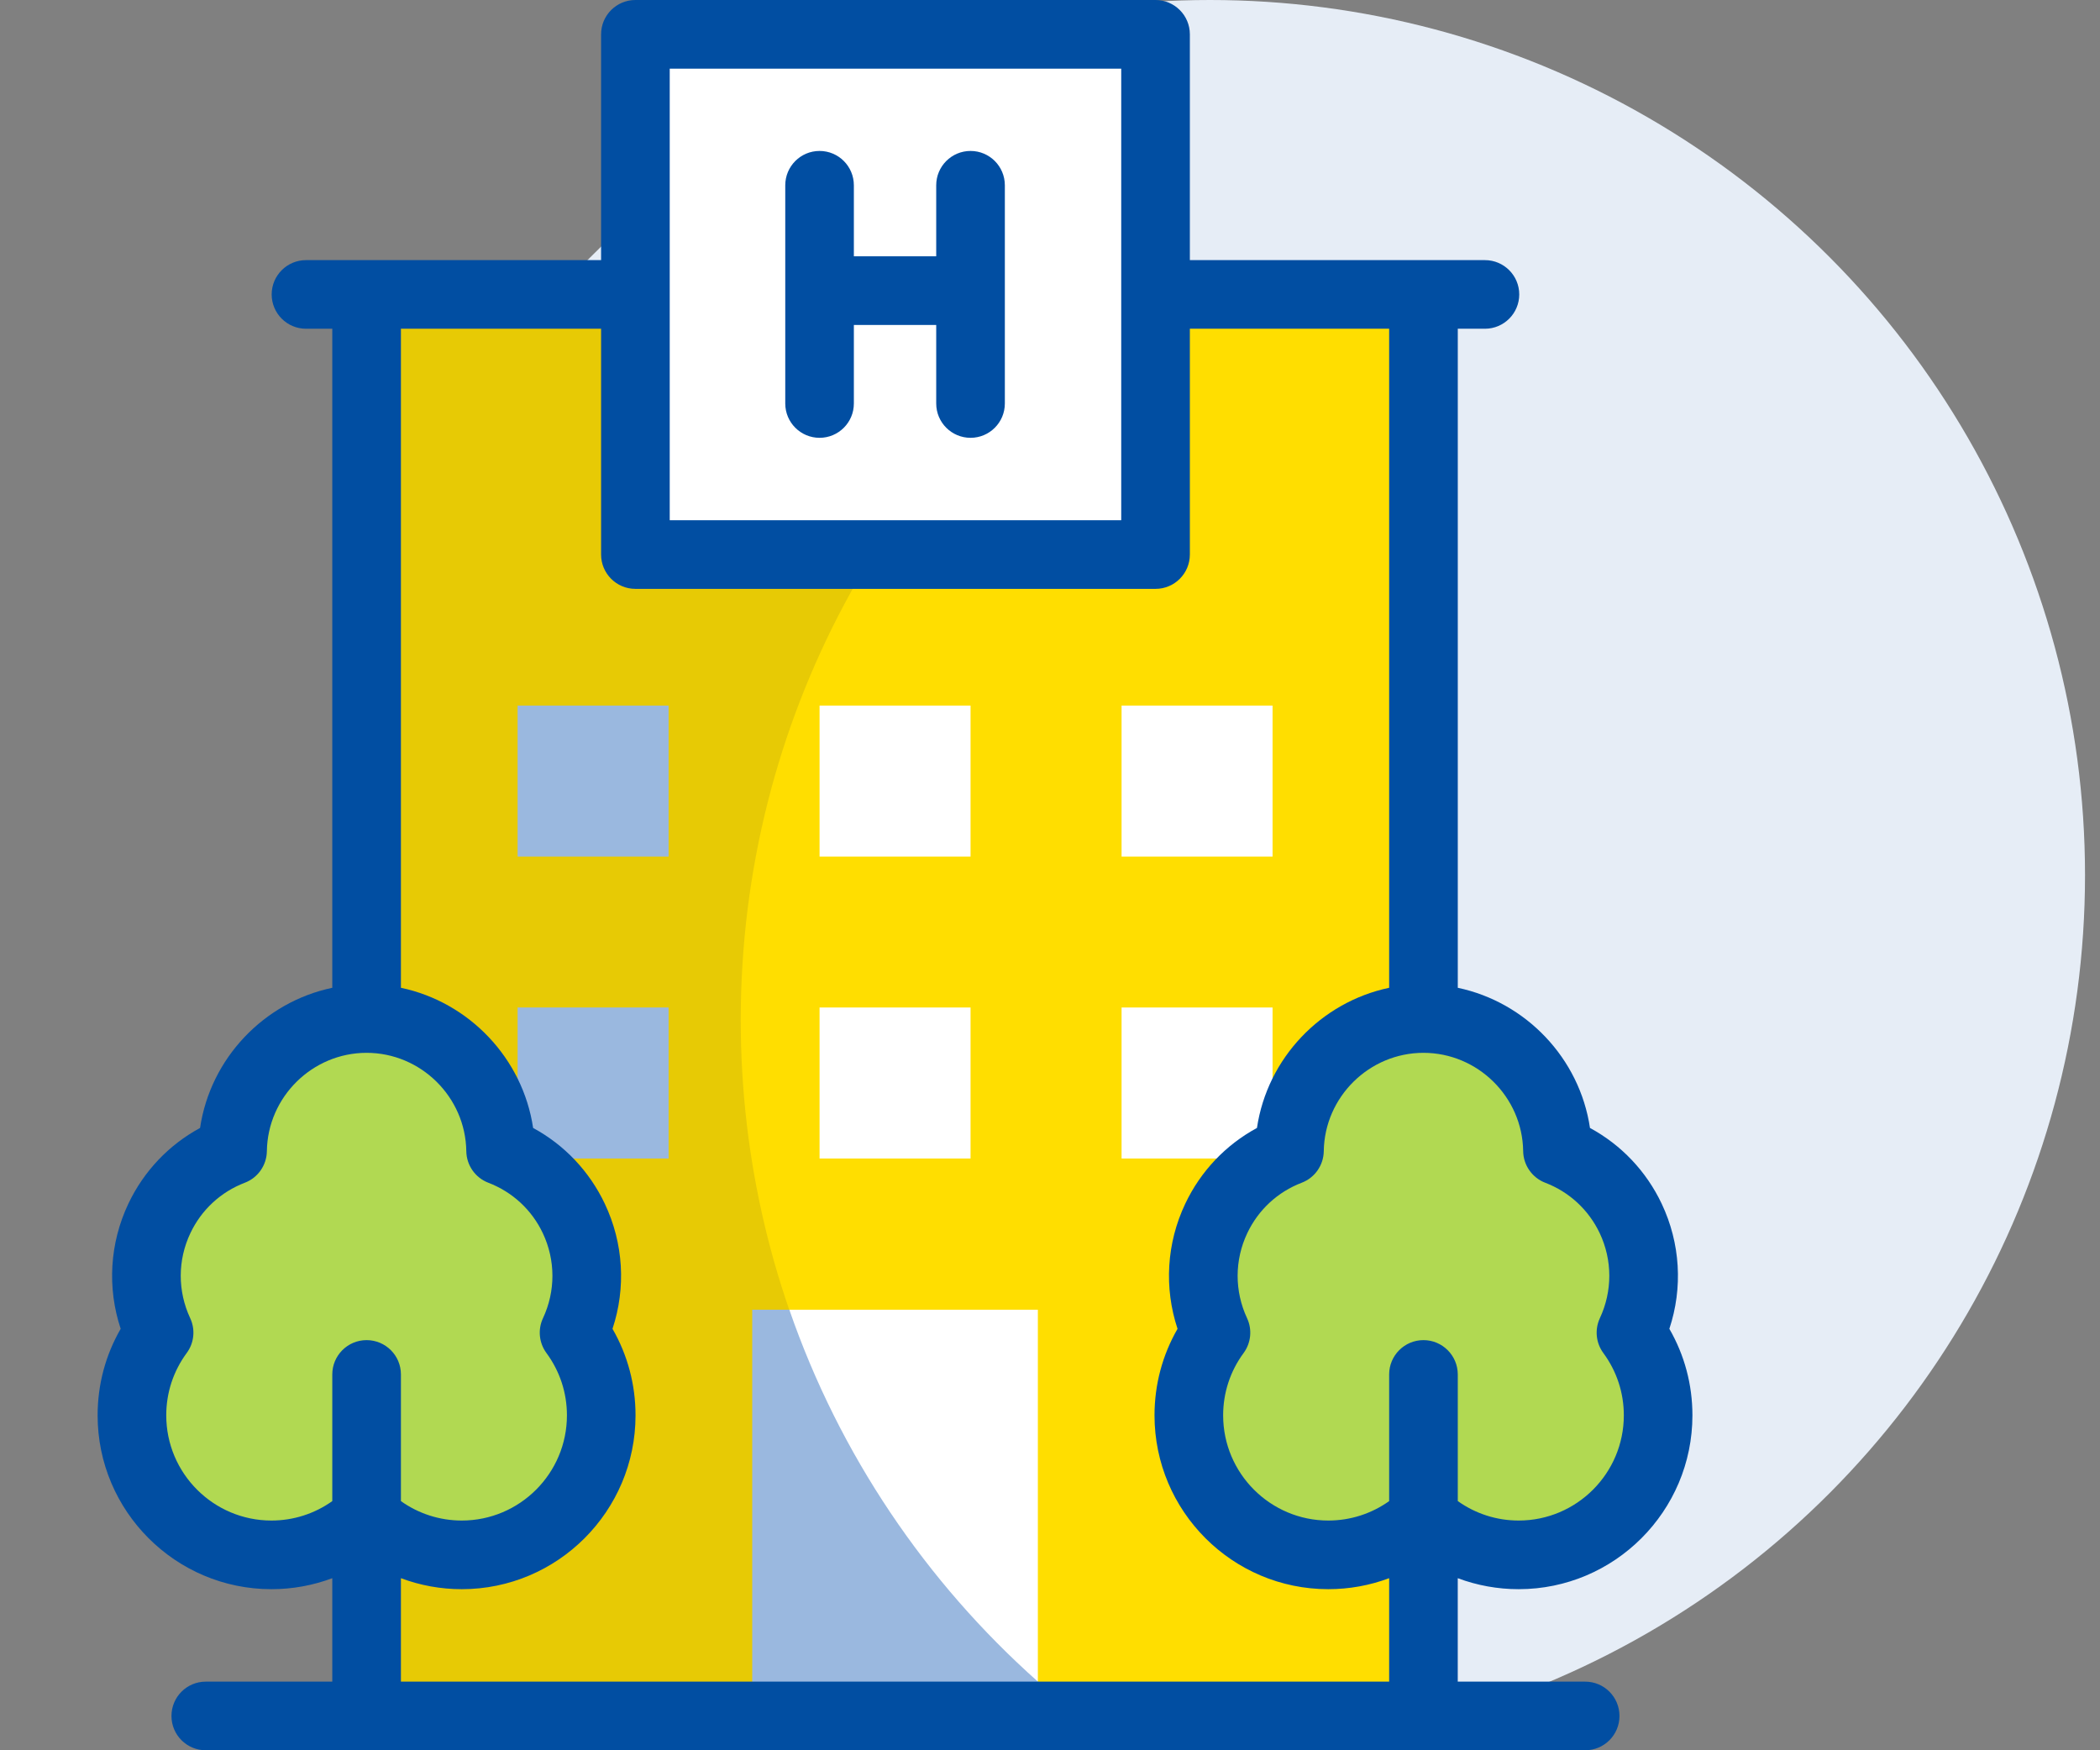 <svg width="60" height="50" viewBox="0 0 60 50" fill="none" xmlns="http://www.w3.org/2000/svg">
<rect x="0" y="0" width="60" height="50" fill="#808080" stroke="none"/>
<circle cx="34.572" cy="25" r="25" fill="#E6EDF6"/>
<path d="M40.671 8.414H10.475V49.023H40.671V8.414Z" fill="#FFDE00"/>
<path d="M21.164 29.139C21.164 20.564 25.434 12.986 31.963 8.414H10.475V49.023H30.828C24.943 44.393 21.164 37.208 21.164 29.139Z" fill="#E7CA05"/>
<path d="M22.551 37.414H29.653V48.039L26.91 46.941L22.935 42.58L22.551 37.414Z" fill="white"/>
<path d="M22.552 37.414H21.492V49.024H29.654V48.039C26.453 45.193 23.982 41.547 22.552 37.414Z" fill="#9AB8DF"/>
<path d="M33.015 0.984H18.154V15.845H33.015V0.984Z" fill="white"/>
<path d="M19.103 20.156H14.789V24.47H19.103V20.156Z" fill="#9AB8DF"/>
<path d="M19.103 28.781H14.789V33.095H19.103V28.781Z" fill="#9AB8DF"/>
<path d="M27.73 20.156H23.416V24.47H27.73V20.156Z" fill="white"/>
<path d="M27.73 28.781H23.416V33.095H27.73V28.781Z" fill="white"/>
<path d="M36.359 20.156H32.045V24.47H36.359V20.156Z" fill="white"/>
<path d="M36.359 28.781H32.045V33.095H36.359V28.781Z" fill="white"/>
<path d="M46.599 38.076C47.066 37.077 47.1 35.885 46.591 34.811C46.151 33.885 45.388 33.217 44.5 32.877C44.471 30.787 42.768 29.102 40.671 29.102C38.574 29.102 36.871 30.787 36.842 32.877C35.955 33.217 35.191 33.885 34.751 34.811C34.242 35.885 34.276 37.077 34.743 38.076C34.255 38.737 33.967 39.554 33.967 40.438C33.967 42.639 35.751 44.423 37.952 44.423C39.003 44.423 39.959 44.016 40.671 43.35C41.383 44.016 42.339 44.423 43.39 44.423C45.591 44.423 47.375 42.639 47.375 40.438C47.375 39.554 47.087 38.737 46.599 38.076Z" fill="#B1D952"/>
<path d="M4.546 38.076C4.079 37.077 4.045 35.885 4.554 34.811C4.994 33.885 5.757 33.217 6.645 32.877C6.674 30.787 8.377 29.102 10.474 29.102C12.571 29.102 14.274 30.787 14.303 32.877C15.19 33.217 15.954 33.885 16.394 34.811C16.903 35.885 16.869 37.077 16.402 38.076C16.89 38.737 17.178 39.554 17.178 40.438C17.178 42.639 15.394 44.423 13.193 44.423C12.142 44.423 11.186 44.016 10.474 43.35C9.762 44.016 8.806 44.423 7.755 44.423C5.554 44.423 3.77 42.639 3.77 40.438C3.77 39.554 4.058 38.737 4.546 38.076Z" fill="#B1D952"/>
<path d="M27.73 4.312C27.188 4.312 26.749 4.751 26.749 5.293V7.322H24.396V5.293C24.396 4.751 23.957 4.312 23.416 4.312C22.875 4.312 22.436 4.751 22.436 5.293V11.527C22.436 12.068 22.875 12.507 23.416 12.507C23.957 12.507 24.396 12.068 24.396 11.527V9.283H26.749V11.527C26.749 12.068 27.188 12.507 27.73 12.507C28.271 12.507 28.71 12.068 28.71 11.527V5.293C28.71 4.751 28.271 4.312 27.73 4.312Z" fill="#014EA2"/>
<path d="M43.39 45.398C46.128 45.398 48.355 43.17 48.355 40.432C48.355 39.554 48.129 38.71 47.696 37.96C48.085 36.789 48.011 35.514 47.476 34.385C47.035 33.456 46.32 32.705 45.428 32.222C45.132 30.23 43.6 28.628 41.651 28.218V9.391H42.427C42.968 9.391 43.407 8.952 43.407 8.411C43.407 7.87 42.968 7.431 42.427 7.431H33.996V0.98C33.996 0.439 33.557 0 33.015 0H18.154C17.613 0 17.174 0.439 17.174 0.98V7.431H8.743C8.201 7.431 7.762 7.87 7.762 8.411C7.762 8.952 8.201 9.391 8.743 9.391H9.494V28.218C7.544 28.628 6.012 30.23 5.716 32.222C4.824 32.705 4.109 33.456 3.668 34.385C3.133 35.514 3.059 36.789 3.448 37.96C3.015 38.71 2.789 39.554 2.789 40.432C2.789 43.171 5.017 45.398 7.755 45.398C8.356 45.398 8.943 45.29 9.494 45.084V48.039H5.879C5.337 48.039 4.899 48.478 4.899 49.02C4.899 49.561 5.337 50 5.879 50H45.291C45.832 50 46.271 49.561 46.271 49.02C46.271 48.478 45.832 48.039 45.291 48.039H41.65V45.084C42.201 45.29 42.789 45.398 43.39 45.398ZM19.135 1.961H32.035V14.861H19.135V1.961ZM10.474 38.283C9.933 38.283 9.494 38.722 9.494 39.263V42.882C8.988 43.242 8.383 43.437 7.755 43.437C6.098 43.437 4.75 42.089 4.75 40.432C4.75 39.786 4.952 39.171 5.334 38.652C5.548 38.363 5.586 37.981 5.434 37.656C5.072 36.882 5.074 35.996 5.44 35.226C5.755 34.561 6.307 34.05 6.995 33.787C7.37 33.644 7.619 33.286 7.625 32.885C7.647 31.336 8.925 30.076 10.474 30.076C12.023 30.076 13.301 31.337 13.323 32.885C13.328 33.286 13.578 33.644 13.952 33.787C14.64 34.05 15.193 34.561 15.508 35.226C15.873 35.996 15.876 36.882 15.514 37.656C15.362 37.981 15.4 38.363 15.613 38.652C15.995 39.171 16.198 39.786 16.198 40.432C16.198 42.089 14.85 43.437 13.193 43.437C12.565 43.437 11.96 43.242 11.455 42.882V39.263C11.455 38.722 11.016 38.283 10.474 38.283ZM39.69 48.039H11.455V45.084C12.005 45.29 12.592 45.398 13.193 45.398C15.931 45.398 18.158 43.17 18.158 40.432C18.158 39.554 17.932 38.71 17.5 37.96C17.889 36.789 17.815 35.514 17.279 34.385C16.838 33.456 16.123 32.705 15.232 32.222C14.935 30.231 13.404 28.628 11.455 28.218V9.391H17.174V15.841C17.174 16.383 17.613 16.822 18.154 16.822H33.015C33.557 16.822 33.996 16.383 33.996 15.841V9.391H39.69V28.218C37.74 28.628 36.209 30.23 35.913 32.222C35.021 32.705 34.306 33.456 33.865 34.385C33.329 35.514 33.256 36.789 33.644 37.96C33.212 38.71 32.986 39.554 32.986 40.432C32.986 43.171 35.213 45.398 37.951 45.398C38.552 45.398 39.139 45.29 39.69 45.084V48.039H39.69ZM40.67 38.283C40.129 38.283 39.69 38.722 39.69 39.263V42.882C39.184 43.242 38.58 43.437 37.951 43.437C36.295 43.437 34.947 42.089 34.947 40.432C34.947 39.787 35.149 39.171 35.531 38.652C35.744 38.363 35.782 37.981 35.63 37.656C35.269 36.882 35.271 35.996 35.637 35.226C35.952 34.561 36.504 34.05 37.192 33.787C37.567 33.644 37.816 33.286 37.822 32.885C37.844 31.336 39.121 30.076 40.67 30.076C42.22 30.076 43.498 31.336 43.519 32.885C43.525 33.286 43.775 33.643 44.149 33.787C44.837 34.05 45.389 34.561 45.705 35.225C46.07 35.996 46.072 36.882 45.711 37.655C45.559 37.981 45.597 38.363 45.81 38.652C46.192 39.171 46.395 39.786 46.395 40.432C46.395 42.089 45.047 43.437 43.39 43.437C42.761 43.437 42.157 43.242 41.651 42.881V39.263C41.65 38.722 41.211 38.283 40.67 38.283Z" fill="#014EA2"/>
</svg>
